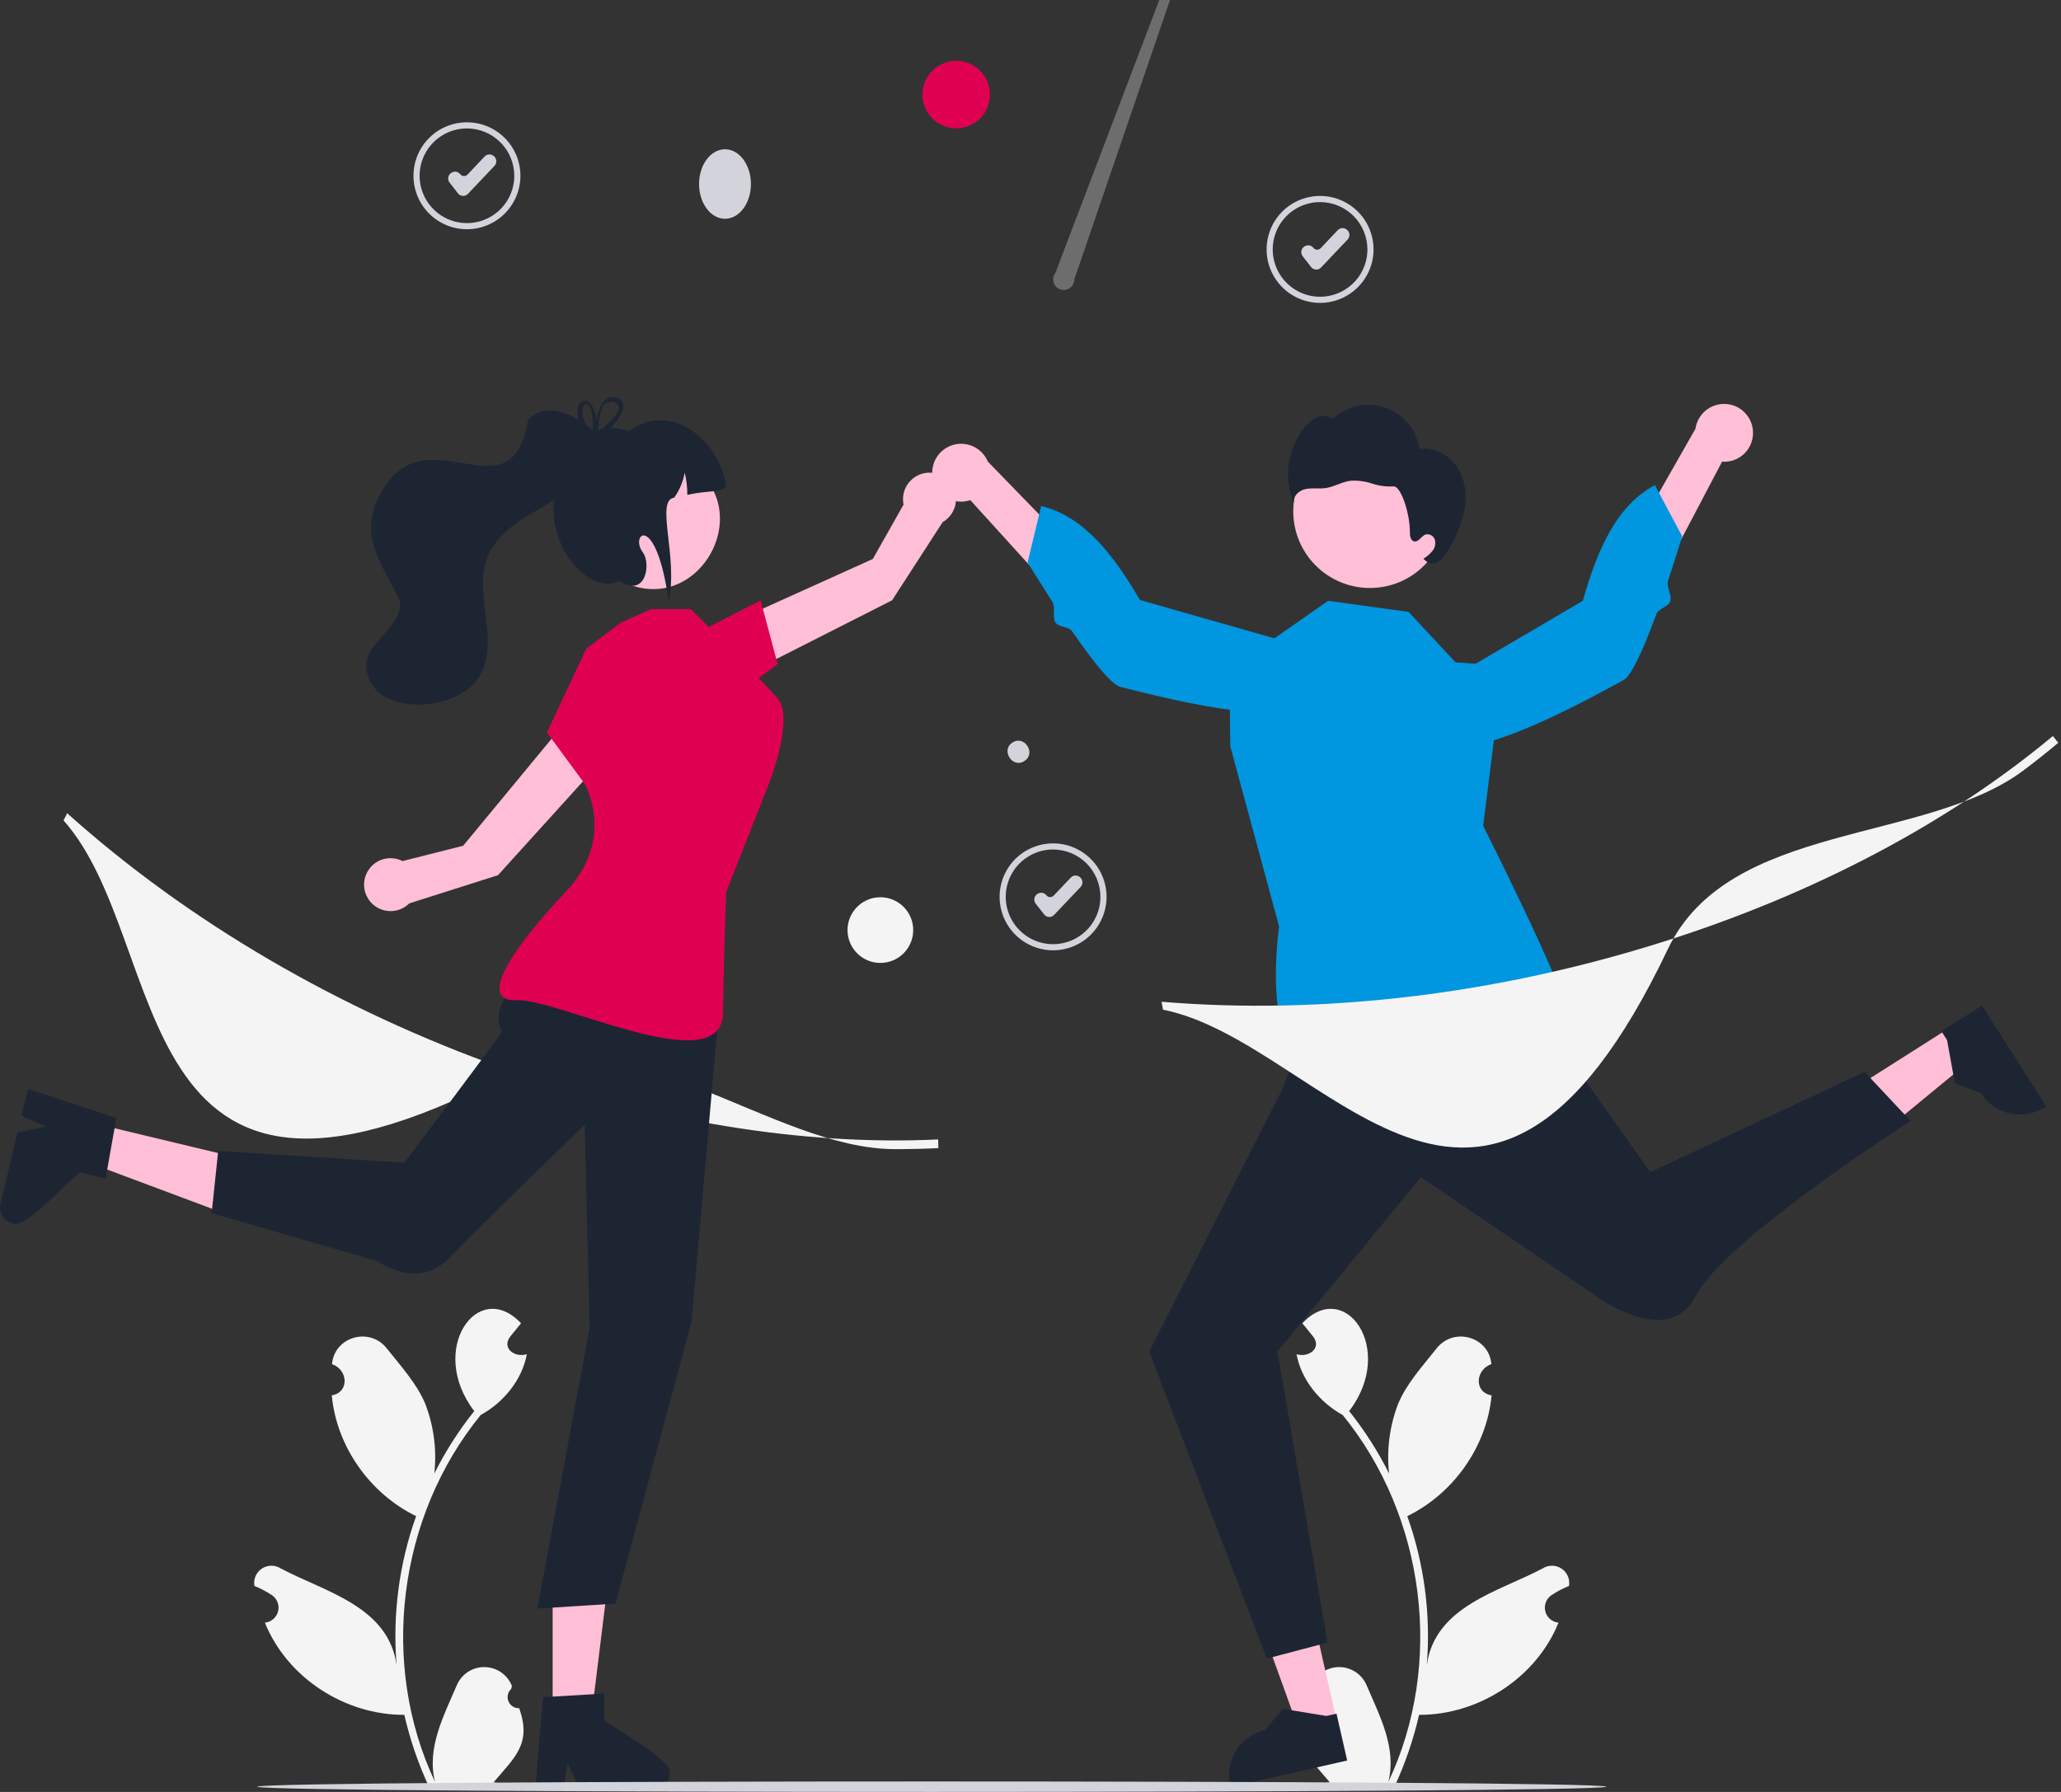 <svg width="161" height="140" viewBox="0 0 161 140" fill="none" xmlns="http://www.w3.org/2000/svg">
<rect x="0" y="0" width="161" height="140" fill="#333333" stroke="none"/>
<g clip-path="url(#clip0_750_2805)">
<path d="M40.559 133.458C40.382 133.466 40.206 133.419 40.056 133.324C39.906 133.229 39.789 133.09 39.721 132.926C39.652 132.763 39.636 132.582 39.673 132.408C39.711 132.235 39.801 132.077 39.932 131.956C39.953 131.869 39.969 131.807 39.991 131.72C39.821 131.289 39.526 130.918 39.145 130.655C38.763 130.393 38.311 130.25 37.848 130.246C37.384 130.241 36.93 130.375 36.543 130.631C36.156 130.886 35.855 131.252 35.677 131.68C34.65 134.083 33.322 136.57 33.982 139.217C29.618 129.967 31.102 118.461 37.552 110.55C39.335 109.568 40.78 107.823 41.156 105.797C40.274 106.096 39.174 105.378 39.837 104.449C40.125 104.094 40.415 103.741 40.703 103.386C37.351 99.817 33.357 105.427 37.047 110.245C35.84 111.758 34.794 113.393 33.928 115.123C34.128 113.286 33.889 111.427 33.23 109.7C32.563 108.09 31.312 106.734 30.211 105.343C28.872 103.647 26.116 104.429 25.936 106.581C27.171 106.987 27.332 108.772 25.918 109.017C26.289 113.02 28.904 116.698 32.506 118.454C31.175 122.186 30.656 126.159 30.982 130.107C30.346 125.493 25.393 124.373 21.93 122.539C21.71 122.397 21.453 122.323 21.191 122.325C20.93 122.327 20.674 122.406 20.456 122.55C20.238 122.695 20.067 122.9 19.963 123.141C19.86 123.381 19.829 123.647 19.873 123.905C20.351 124.099 20.809 124.34 21.239 124.625C21.44 124.761 21.595 124.955 21.682 125.182C21.768 125.409 21.783 125.657 21.723 125.893C21.663 126.128 21.532 126.339 21.347 126.497C21.163 126.655 20.934 126.752 20.692 126.774C22.437 131.094 26.949 133.994 31.584 133.978C32.029 135.913 32.674 137.797 33.509 139.599H40.387C40.412 139.522 40.434 139.443 40.456 139.367C39.819 139.407 39.18 139.369 38.553 139.254C40.237 137.259 41.54 136.242 40.56 133.458L40.559 133.458Z" fill="#F4F4F5"/>
<path d="M101.879 133.458C102.056 133.466 102.232 133.419 102.382 133.324C102.532 133.229 102.649 133.09 102.718 132.926C102.786 132.763 102.803 132.582 102.765 132.408C102.727 132.235 102.637 132.077 102.507 131.956C102.485 131.869 102.469 131.807 102.447 131.72C102.617 131.289 102.912 130.918 103.294 130.655C103.676 130.393 104.127 130.25 104.591 130.246C105.054 130.241 105.509 130.375 105.895 130.631C106.282 130.886 106.584 131.252 106.762 131.68C107.788 134.083 109.117 136.57 108.456 139.217C112.821 129.967 111.336 118.461 104.886 110.55C103.103 109.568 101.658 107.823 101.282 105.797C102.165 106.096 103.265 105.378 102.601 104.449C102.314 104.094 102.023 103.741 101.736 103.386C105.088 99.817 109.081 105.427 105.392 110.245C106.599 111.758 107.644 113.393 108.511 115.123C108.311 113.286 108.55 111.427 109.208 109.7C109.875 108.09 111.126 106.734 112.227 105.343C113.567 103.647 116.323 104.429 116.503 106.581C115.267 106.987 115.107 108.772 116.52 109.017C116.15 113.02 113.535 116.698 109.933 118.454C111.263 122.186 111.782 126.159 111.456 130.107C112.092 125.493 117.046 124.373 120.508 122.539C120.729 122.397 120.985 122.323 121.247 122.325C121.509 122.327 121.764 122.406 121.982 122.55C122.201 122.695 122.372 122.9 122.475 123.141C122.579 123.381 122.61 123.647 122.565 123.905C122.087 124.099 121.63 124.34 121.2 124.625C120.998 124.761 120.843 124.955 120.757 125.182C120.67 125.409 120.656 125.657 120.716 125.893C120.775 126.128 120.907 126.339 121.091 126.497C121.276 126.655 121.505 126.752 121.747 126.774C120.001 131.094 115.489 133.994 110.855 133.978C110.41 135.913 109.764 137.797 108.93 139.599H102.051C102.027 139.522 102.005 139.443 101.982 139.367C102.619 139.407 103.258 139.369 103.886 139.254C102.201 137.259 100.899 136.242 101.879 133.458Z" fill="#F4F4F5"/>
<path d="M104.43 134.479L101.468 135.152L97.459 124.048L101.831 123.053L104.43 134.479Z" fill="#FFBFD6"/>
<path d="M105.237 137.545L96.129 139.618L96.102 139.502C95.888 138.562 96.057 137.575 96.57 136.759C97.084 135.943 97.901 135.364 98.841 135.15L100.218 133.509L103.609 134.065L104.405 133.884L105.237 137.545Z" fill="#1D2533"/>
<path d="M152.214 80.351L153.842 82.915L144.726 90.417L142.322 86.632L152.214 80.351Z" fill="#FFBFD6"/>
<path d="M154.831 78.561L159.839 86.447L159.74 86.511C158.926 87.028 157.939 87.2 156.998 86.99C156.057 86.78 155.238 86.205 154.721 85.391L152.713 84.644L152.099 81.263L151.662 80.574L154.831 78.561Z" fill="#1D2533"/>
<path d="M57.792 52.934L57.06 48.694L68.183 43.671L70.585 39.418C70.508 39.045 70.535 38.658 70.663 38.299C70.792 37.94 71.018 37.624 71.315 37.385C71.612 37.147 71.969 36.995 72.347 36.946C72.726 36.898 73.11 36.955 73.457 37.111C73.805 37.268 74.103 37.517 74.318 37.832C74.532 38.147 74.656 38.515 74.675 38.895C74.694 39.276 74.607 39.655 74.424 39.989C74.241 40.324 73.97 40.601 73.639 40.791L69.688 46.9L57.792 52.934Z" fill="#FFBFD6"/>
<path d="M54.411 49.467L59.42 46.909L60.746 51.887L57.267 54.466L54.411 49.467Z" fill="#E00051"/>
<path d="M43.172 134.093L46.2 134.093L47.641 122.411L43.171 122.411L43.172 134.093Z" fill="#FFBFD6"/>
<path d="M47.208 134.366V132.312L46.412 132.361L43.171 132.553L42.421 132.599L41.847 139.476L41.816 139.844H43.967L44.036 139.478L44.348 137.814L45.155 139.478L45.331 139.844H51.033C51.372 139.842 51.697 139.706 51.936 139.466C52.176 139.226 52.311 138.901 52.313 138.562C52.553 137.438 47.812 135.008 47.208 134.366Z" fill="#1D2533"/>
<path d="M7.222 87.733L6.516 90.679L17.539 94.803L18.581 90.457L7.222 87.733Z" fill="#FFBFD6"/>
<path d="M6.255 91.595L8.251 92.074L8.39 91.288L8.959 88.092L9.089 87.352L2.536 85.191L2.184 85.075L1.683 87.166L2.023 87.319L3.568 88.01L1.762 88.406L1.365 88.493L0.036 94.037C-0.041 94.367 0.015 94.715 0.193 95.004C0.37 95.293 0.655 95.5 0.984 95.581C2.021 96.077 5.489 92.033 6.255 91.595Z" fill="#1D2533"/>
<path d="M47.855 58.49L43.956 56.668L36.182 66.076L31.447 67.273C31.108 67.1 30.727 67.024 30.347 67.054C29.967 67.084 29.602 67.218 29.294 67.442C28.985 67.666 28.745 67.971 28.599 68.323C28.452 68.675 28.406 69.06 28.465 69.437C28.525 69.813 28.687 70.166 28.934 70.456C29.181 70.746 29.504 70.963 29.866 71.081C30.228 71.199 30.616 71.215 30.987 71.127C31.358 71.039 31.697 70.85 31.967 70.581L38.901 68.377L47.855 58.49Z" fill="#FFBFD6"/>
<path d="M103.12 23.664C102.294 23.664 101.486 23.419 100.799 22.96C100.112 22.501 99.577 21.848 99.26 21.085C98.944 20.321 98.862 19.481 99.023 18.671C99.184 17.86 99.582 17.116 100.166 16.532C100.75 15.947 101.495 15.55 102.305 15.388C103.116 15.227 103.956 15.31 104.719 15.626C105.482 15.942 106.135 16.478 106.594 17.165C107.053 17.852 107.298 18.66 107.298 19.486C107.297 20.594 106.856 21.656 106.073 22.439C105.29 23.222 104.228 23.663 103.12 23.664ZM103.12 15.788C102.389 15.788 101.674 16.005 101.066 16.411C100.457 16.817 99.983 17.395 99.703 18.071C99.423 18.747 99.35 19.49 99.493 20.207C99.636 20.925 99.988 21.584 100.505 22.101C101.022 22.618 101.681 22.971 102.399 23.113C103.116 23.256 103.86 23.183 104.536 22.903C105.211 22.623 105.789 22.149 106.195 21.541C106.602 20.933 106.819 20.218 106.819 19.486C106.818 18.505 106.428 17.565 105.734 16.872C105.041 16.179 104.101 15.789 103.12 15.788Z" fill="#D3D4DB"/>
<path d="M102.825 21.06C102.817 21.06 102.808 21.06 102.8 21.059C102.726 21.056 102.653 21.036 102.587 21.002C102.521 20.968 102.464 20.919 102.418 20.861L101.76 20.015C101.718 19.961 101.688 19.9 101.67 19.835C101.652 19.77 101.647 19.702 101.655 19.634C101.664 19.567 101.685 19.503 101.719 19.444C101.752 19.385 101.797 19.333 101.85 19.292L101.874 19.273C101.927 19.232 101.988 19.201 102.054 19.183C102.119 19.165 102.187 19.16 102.254 19.169C102.322 19.177 102.386 19.198 102.445 19.232C102.504 19.265 102.556 19.31 102.597 19.363C102.63 19.406 102.673 19.441 102.721 19.466C102.769 19.491 102.821 19.505 102.875 19.508C102.929 19.511 102.983 19.502 103.034 19.481C103.084 19.461 103.129 19.43 103.166 19.391L104.503 17.98C104.597 17.881 104.726 17.824 104.863 17.82C104.999 17.816 105.132 17.867 105.231 17.961L105.253 17.982C105.302 18.028 105.342 18.084 105.369 18.146C105.397 18.207 105.412 18.274 105.414 18.342C105.416 18.409 105.404 18.477 105.38 18.54C105.356 18.603 105.319 18.661 105.273 18.71L103.199 20.899C103.151 20.95 103.093 20.99 103.029 21.018C102.964 21.046 102.895 21.06 102.825 21.06Z" fill="#D3D4DB"/>
<path d="M82.264 74.246C81.438 74.246 80.63 74.001 79.943 73.542C79.256 73.083 78.72 72.431 78.404 71.667C78.088 70.904 78.005 70.064 78.166 69.254C78.327 68.443 78.725 67.699 79.31 67.114C79.894 66.53 80.638 66.132 81.449 65.971C82.259 65.81 83.099 65.892 83.863 66.209C84.626 66.525 85.278 67.06 85.738 67.747C86.197 68.434 86.442 69.242 86.442 70.069C86.441 71.176 86 72.238 85.217 73.021C84.433 73.805 83.371 74.245 82.264 74.246ZM82.264 66.37C81.532 66.37 80.817 66.587 80.209 66.993C79.601 67.4 79.127 67.977 78.847 68.653C78.567 69.329 78.494 70.073 78.636 70.79C78.779 71.507 79.131 72.166 79.649 72.684C80.166 73.201 80.825 73.553 81.542 73.696C82.26 73.839 83.003 73.765 83.679 73.485C84.355 73.206 84.933 72.731 85.339 72.123C85.745 71.515 85.962 70.8 85.962 70.069C85.961 69.088 85.571 68.148 84.878 67.455C84.184 66.761 83.244 66.371 82.264 66.37Z" fill="#D3D4DB"/>
<path d="M81.97 71.642C81.961 71.642 81.953 71.642 81.944 71.642C81.87 71.638 81.798 71.618 81.732 71.584C81.666 71.55 81.608 71.502 81.563 71.443L80.904 70.597C80.863 70.544 80.832 70.483 80.814 70.418C80.796 70.352 80.791 70.284 80.8 70.217C80.808 70.15 80.83 70.085 80.863 70.026C80.897 69.967 80.941 69.916 80.995 69.874L81.019 69.856C81.072 69.814 81.133 69.783 81.198 69.766C81.263 69.748 81.332 69.743 81.399 69.751C81.466 69.759 81.531 69.781 81.59 69.814C81.649 69.848 81.7 69.893 81.742 69.946C81.775 69.989 81.817 70.024 81.865 70.049C81.913 70.074 81.966 70.088 82.02 70.091C82.074 70.093 82.128 70.084 82.178 70.064C82.228 70.044 82.274 70.013 82.311 69.974L83.647 68.563C83.741 68.464 83.871 68.406 84.007 68.403C84.144 68.399 84.276 68.449 84.376 68.543L84.398 68.564C84.447 68.611 84.486 68.666 84.514 68.728C84.541 68.79 84.556 68.857 84.558 68.924C84.56 68.992 84.549 69.059 84.524 69.123C84.5 69.186 84.464 69.243 84.417 69.293L82.344 71.481C82.295 71.532 82.237 71.573 82.173 71.6C82.109 71.628 82.04 71.642 81.97 71.642Z" fill="#D3D4DB"/>
<path d="M36.477 17.91C35.65 17.91 34.843 17.665 34.156 17.206C33.469 16.747 32.933 16.095 32.617 15.331C32.301 14.568 32.218 13.728 32.379 12.918C32.54 12.107 32.938 11.363 33.523 10.778C34.107 10.194 34.851 9.796 35.662 9.635C36.472 9.474 37.312 9.556 38.075 9.873C38.839 10.189 39.491 10.724 39.95 11.412C40.41 12.098 40.655 12.906 40.655 13.733C40.653 14.84 40.213 15.902 39.43 16.685C38.646 17.469 37.584 17.909 36.477 17.91ZM36.477 10.034C35.745 10.034 35.03 10.251 34.422 10.657C33.814 11.064 33.34 11.642 33.06 12.317C32.78 12.993 32.707 13.737 32.849 14.454C32.992 15.171 33.344 15.831 33.861 16.348C34.379 16.865 35.038 17.217 35.755 17.36C36.473 17.503 37.216 17.429 37.892 17.149C38.568 16.87 39.145 16.395 39.552 15.787C39.958 15.179 40.175 14.464 40.175 13.733C40.174 12.752 39.784 11.812 39.091 11.119C38.397 10.425 37.457 10.035 36.477 10.034Z" fill="#D3D4DB"/>
<path d="M36.181 15.306C36.173 15.306 36.165 15.306 36.156 15.306C36.082 15.302 36.01 15.283 35.944 15.248C35.878 15.214 35.82 15.166 35.775 15.107L35.116 14.261C35.075 14.208 35.044 14.147 35.026 14.082C35.008 14.016 35.003 13.948 35.012 13.881C35.02 13.814 35.042 13.749 35.075 13.69C35.109 13.631 35.153 13.58 35.207 13.538L35.23 13.52C35.284 13.478 35.345 13.447 35.41 13.43C35.475 13.412 35.544 13.407 35.611 13.415C35.678 13.423 35.743 13.445 35.802 13.479C35.861 13.512 35.912 13.557 35.954 13.61C35.987 13.653 36.029 13.688 36.077 13.713C36.125 13.738 36.178 13.752 36.232 13.755C36.286 13.757 36.34 13.748 36.39 13.728C36.44 13.708 36.486 13.677 36.523 13.638L37.859 12.227C37.953 12.128 38.083 12.07 38.219 12.067C38.356 12.063 38.488 12.114 38.588 12.207L38.609 12.228C38.659 12.275 38.698 12.331 38.726 12.392C38.753 12.454 38.768 12.521 38.77 12.588C38.772 12.656 38.761 12.723 38.736 12.787C38.712 12.85 38.676 12.908 38.629 12.957L36.555 15.146C36.507 15.196 36.449 15.237 36.385 15.264C36.321 15.292 36.252 15.306 36.181 15.306Z" fill="#D3D4DB"/>
<path d="M69.925 89.78C60.237 89.78 49.103 79.029 39.252 84.137C9.427 99.603 13.533 73.724 4.964 64.099L5.245 63.535C14.7 72.012 26.504 78.91 39.382 83.481C51.02 87.613 62.745 89.527 73.285 89.022L73.303 89.7C72.19 89.754 71.064 89.78 69.925 89.78Z" fill="#F4F4F5"/>
<path d="M56.635 17.093C57.754 17.093 58.66 15.877 58.66 14.377C58.66 12.877 57.754 11.662 56.635 11.662C55.517 11.662 54.61 12.877 54.61 14.377C54.61 15.877 55.517 17.093 56.635 17.093Z" fill="#D3D4DB"/>
<path d="M80.024 59.455C79.099 60.072 78.151 58.604 79.095 58.014C80.02 57.397 80.968 58.865 80.024 59.455Z" fill="#D3D4DB"/>
<path d="M74.696 10.027C76.152 10.027 77.333 8.847 77.333 7.39C77.333 5.934 76.152 4.753 74.696 4.753C73.239 4.753 72.059 5.934 72.059 7.39C72.059 8.847 73.239 10.027 74.696 10.027Z" fill="#E00051"/>
<path opacity="0.3" d="M83.919 21.841L98.924 -21.983L82.447 21.316C82.366 21.419 82.31 21.54 82.284 21.668C82.259 21.797 82.264 21.93 82.3 22.056C82.337 22.182 82.402 22.298 82.492 22.393C82.582 22.489 82.693 22.562 82.817 22.606C82.94 22.65 83.072 22.664 83.202 22.647C83.332 22.629 83.456 22.581 83.564 22.506C83.672 22.432 83.76 22.332 83.822 22.216C83.883 22.101 83.917 21.972 83.919 21.841Z" fill="#F4F4F5"/>
<path d="M68.773 75.231C70.19 75.231 71.338 74.083 71.338 72.666C71.338 71.249 70.19 70.1 68.773 70.1C67.356 70.1 66.207 71.249 66.207 72.666C66.207 74.083 67.356 75.231 68.773 75.231Z" fill="#F4F4F5"/>
<path d="M43.924 73.644C43.924 73.644 37.528 77.809 39.219 80.576C39.277 80.672 31.579 90.839 31.579 90.839L17.046 89.917L16.534 94.781L29.472 98.528C29.472 98.528 32.637 100.853 35.083 98.291C37.528 95.729 45.672 87.883 45.672 87.883L46.065 103.724L41.977 125.674L48.081 125.287L54.023 103.265L56.216 78.321L43.924 73.644Z" fill="#1D2533"/>
<path d="M48.48 48.648L45.791 50.687L42.725 57.23L45.673 61.233C45.673 61.233 48.153 65.531 44.183 69.692C40.214 73.854 37.166 78.299 40.343 78.141C43.52 77.982 56.387 84.526 56.472 79.165C56.556 73.803 56.728 69.692 56.728 69.692L60.101 61.136C60.101 61.136 62.111 56.032 60.7 54.504C59.289 52.977 57.399 51.024 57.399 51.024L53.964 47.588H50.861L48.48 48.648Z" fill="#E00051"/>
<path d="M53.501 36.077C59.535 39.51 54.581 48.57 48.434 45.344C42.401 41.91 47.354 32.851 53.501 36.077Z" fill="#FFBFD6"/>
<path d="M56.728 37.981C56.305 38.531 55.422 38.273 53.692 38.665C53.695 38.079 53.628 37.494 53.49 36.924C53.361 37.63 53.079 38.299 52.664 38.883C51.162 39.05 53.003 43.613 52.234 46.968C51.243 39.89 49.159 41.745 50.212 43.148C50.886 44.047 50.436 46.743 48.414 45.395C45.078 46.981 40.325 39.104 45.592 35.41C45.498 33.413 47.72 33.098 49.088 33.712C52.409 31.238 56.202 34.407 56.728 37.981Z" fill="#1D2533"/>
<path d="M41.245 32.816C39.902 41.075 32.702 31.297 29.316 39.425C28.252 42.369 30.078 44.474 31.233 46.918C31.497 48.926 28.885 49.944 28.611 51.793C28.535 56.03 35.371 55.771 37.282 53.097C39.246 50.299 36.901 46.544 38.081 43.54C39.74 39.369 46.487 39.338 47.075 34.486C45.937 32.865 42.876 31.009 41.245 32.816Z" fill="#1D2533"/>
<path d="M46.688 33.623C46.644 33.642 46.6 33.66 46.561 33.681H46.558C46.521 33.699 46.484 33.718 46.447 33.739C46.443 33.741 46.441 33.743 46.436 33.746C46.387 33.699 46.339 33.653 46.288 33.607C46.275 33.682 46.278 33.759 46.297 33.833L46.304 33.861C46.35 33.91 46.399 33.956 46.45 34.005C46.496 33.97 46.54 33.933 46.586 33.898C46.614 33.875 46.642 33.852 46.672 33.829C46.676 33.769 46.683 33.699 46.69 33.623L46.688 33.623ZM48.081 31.051C47.049 30.815 46.716 32.163 46.616 32.813C46.242 30.454 44.682 31.197 45.221 32.806C45.393 33.283 45.664 33.718 46.015 34.083C46.063 34.139 46.117 34.194 46.172 34.25C46.11 34.574 46.424 34.49 46.85 34.192C47.164 33.968 47.455 33.714 47.717 33.431C48.566 32.54 49.228 31.349 48.081 31.051ZM48.113 32.379C47.795 32.789 47.438 33.168 47.047 33.51C46.924 33.621 46.799 33.727 46.672 33.829C46.669 33.85 46.669 33.868 46.667 33.884C46.658 33.907 46.647 33.928 46.635 33.949C46.505 34.183 46.359 34.056 46.304 33.861C46.299 33.854 46.292 33.847 46.288 33.84C46.103 33.649 45.942 33.437 45.809 33.207C44.854 31.55 46.392 30.424 46.316 33.517C46.301 33.545 46.292 33.575 46.288 33.607C46.275 33.682 46.278 33.759 46.297 33.833L46.304 33.861C46.35 33.91 46.399 33.956 46.45 34.005C46.496 33.97 46.54 33.933 46.586 33.898C46.614 33.875 46.642 33.852 46.672 33.829C46.676 33.769 46.683 33.699 46.69 33.623V33.621C46.75 33.001 46.915 31.886 47.218 31.583C47.884 31.072 48.747 31.625 48.113 32.379ZM46.688 33.623C46.644 33.642 46.6 33.66 46.561 33.681H46.558C46.521 33.699 46.484 33.718 46.447 33.739C46.443 33.741 46.441 33.743 46.436 33.746C46.387 33.699 46.339 33.653 46.288 33.607C46.275 33.682 46.278 33.759 46.297 33.833L46.304 33.861C46.35 33.91 46.399 33.956 46.45 34.005C46.496 33.97 46.54 33.933 46.586 33.898C46.614 33.875 46.642 33.852 46.672 33.829C46.676 33.769 46.683 33.699 46.69 33.623L46.688 33.623Z" fill="#1D2533"/>
<path d="M102.458 79.162L100.229 84.973L89.775 105.595L98.961 129.583L103.702 128.332L99.795 105.595L111.005 91.973L124.319 101.003C124.319 101.003 130.223 105.613 132.469 101.243C134.716 96.873 149.25 87.578 149.25 87.578L145.654 83.743L128.917 91.576L117.365 75.315L102.458 79.162Z" fill="#1D2533"/>
<path d="M113.703 51.748L110.035 47.806L103.742 46.94L96.031 52.338L96.109 58.313L99.921 72.392C99.921 72.392 98.469 82.507 102.524 82.406C106.579 82.304 108.79 80.282 110.441 80.694C112.093 81.106 119.114 82.857 119.559 81.022C120.004 79.188 122.369 80.501 122.265 78.766C122.161 77.03 115.862 64.52 115.862 64.52L117.429 52.008L113.703 51.748Z" fill="#0096E0"/>
<path d="M136.931 33.605C136.964 33.932 136.924 34.262 136.816 34.572C136.707 34.882 136.532 35.165 136.302 35.4C136.073 35.635 135.795 35.816 135.487 35.932C135.18 36.048 134.851 36.095 134.523 36.07L126.087 52.114L123.822 48.637L132.445 33.495C132.524 32.948 132.8 32.448 133.223 32.091C133.645 31.734 134.184 31.544 134.737 31.558C135.29 31.571 135.818 31.787 136.223 32.165C136.627 32.542 136.879 33.054 136.931 33.605Z" fill="#FFBFD6"/>
<path d="M110.372 54.731C110.372 54.731 110.038 57.584 113.25 58.291C116.463 58.998 125.364 53.911 126.824 53.135C127.281 52.891 127.901 51.699 128.537 50.176C128.822 49.492 129.111 48.742 129.39 47.98C129.552 47.54 130.324 47.419 130.476 46.983C130.627 46.548 130.158 45.797 130.295 45.387C130.945 43.444 131.406 41.902 131.406 41.902L129.276 37.902C126.298 39.476 124.77 42.944 123.647 46.94L110.372 54.731Z" fill="#0096E0"/>
<path d="M72.85 37.289C72.9 37.614 73.02 37.924 73.203 38.197C73.386 38.47 73.626 38.7 73.907 38.87C74.188 39.04 74.503 39.146 74.83 39.181C75.156 39.217 75.487 39.18 75.798 39.074L87.98 52.496L89.303 48.563L77.165 36.06C76.952 35.55 76.559 35.136 76.061 34.896C75.563 34.656 74.994 34.607 74.462 34.758C73.93 34.91 73.472 35.251 73.175 35.718C72.878 36.184 72.762 36.743 72.85 37.289Z" fill="#FFBFD6"/>
<path d="M103.85 51.096C103.85 51.096 104.888 53.776 101.954 55.264C99.02 56.752 89.13 54.055 87.522 53.668C87.019 53.547 86.121 52.548 85.123 51.233C84.676 50.642 84.208 49.988 83.748 49.32C83.481 48.934 82.703 49.011 82.447 48.626C82.192 48.243 82.458 47.399 82.223 47.037C81.107 45.317 80.275 43.94 80.275 43.94L81.336 39.534C84.613 40.313 86.96 43.289 89.048 46.876L103.85 51.096Z" fill="#0096E0"/>
<path d="M107.014 45.938C110.321 45.938 113.001 43.257 113.001 39.95C113.001 36.644 110.321 33.963 107.014 33.963C103.707 33.963 101.026 36.644 101.026 39.95C101.026 43.257 103.707 45.938 107.014 45.938Z" fill="#FFBFD6"/>
<path d="M113.848 36.522C113.218 35.548 112.036 34.898 110.891 35.081C110.784 34.35 110.479 33.662 110.008 33.092C109.538 32.522 108.92 32.092 108.222 31.849C107.524 31.607 106.773 31.56 106.05 31.714C105.328 31.869 104.661 32.218 104.124 32.725C103.947 32.601 103.741 32.524 103.526 32.502C103.311 32.481 103.094 32.515 102.896 32.602C102.501 32.782 102.158 33.057 101.898 33.403C101.24 34.223 100.818 35.206 100.674 36.247C100.531 37.288 100.673 38.349 101.085 39.316C100.945 38.806 101.455 38.328 101.97 38.213C102.486 38.099 103.026 38.207 103.549 38.133C104.219 38.038 104.821 37.649 105.492 37.561C106.061 37.524 106.632 37.598 107.173 37.777C107.714 37.957 108.284 38.034 108.853 38.003C109.418 37.936 110.145 40.076 110.136 41.584C110.134 41.869 110.193 42.236 110.472 42.297C110.816 42.371 111.015 41.897 111.342 41.767C111.493 41.724 111.655 41.741 111.793 41.815C111.932 41.889 112.036 42.013 112.085 42.162C112.126 42.314 112.13 42.473 112.098 42.627C112.065 42.781 111.996 42.925 111.896 43.046C111.695 43.287 111.456 43.495 111.189 43.66L111.324 43.772C111.452 43.907 111.623 43.993 111.807 44.016C111.992 44.039 112.179 43.997 112.336 43.897C112.645 43.688 112.895 43.403 113.063 43.07C113.695 42.093 114.146 41.011 114.396 39.875C114.607 38.734 114.478 37.496 113.848 36.522Z" fill="#1D2533"/>
<path d="M158.143 60.137C150.42 65.986 135.053 64.138 130.285 74.158C115.847 104.494 103.494 81.385 90.853 78.886L90.736 78.266C103.392 79.316 116.966 77.688 129.992 73.556C141.763 69.824 152.266 64.27 160.363 57.504L160.787 58.033C159.932 58.748 159.051 59.45 158.143 60.137Z" fill="#F4F4F5"/>
<path d="M125.491 139.591C125.307 140.136 20.289 140.136 20.091 139.592C20.274 139.046 125.292 139.046 125.491 139.591Z" fill="#D3D4DB"/>
</g>
<defs>
<clipPath id="clip0_750_2805">
<rect width="160.826" height="140" fill="white"/>
</clipPath>
</defs>
</svg>
